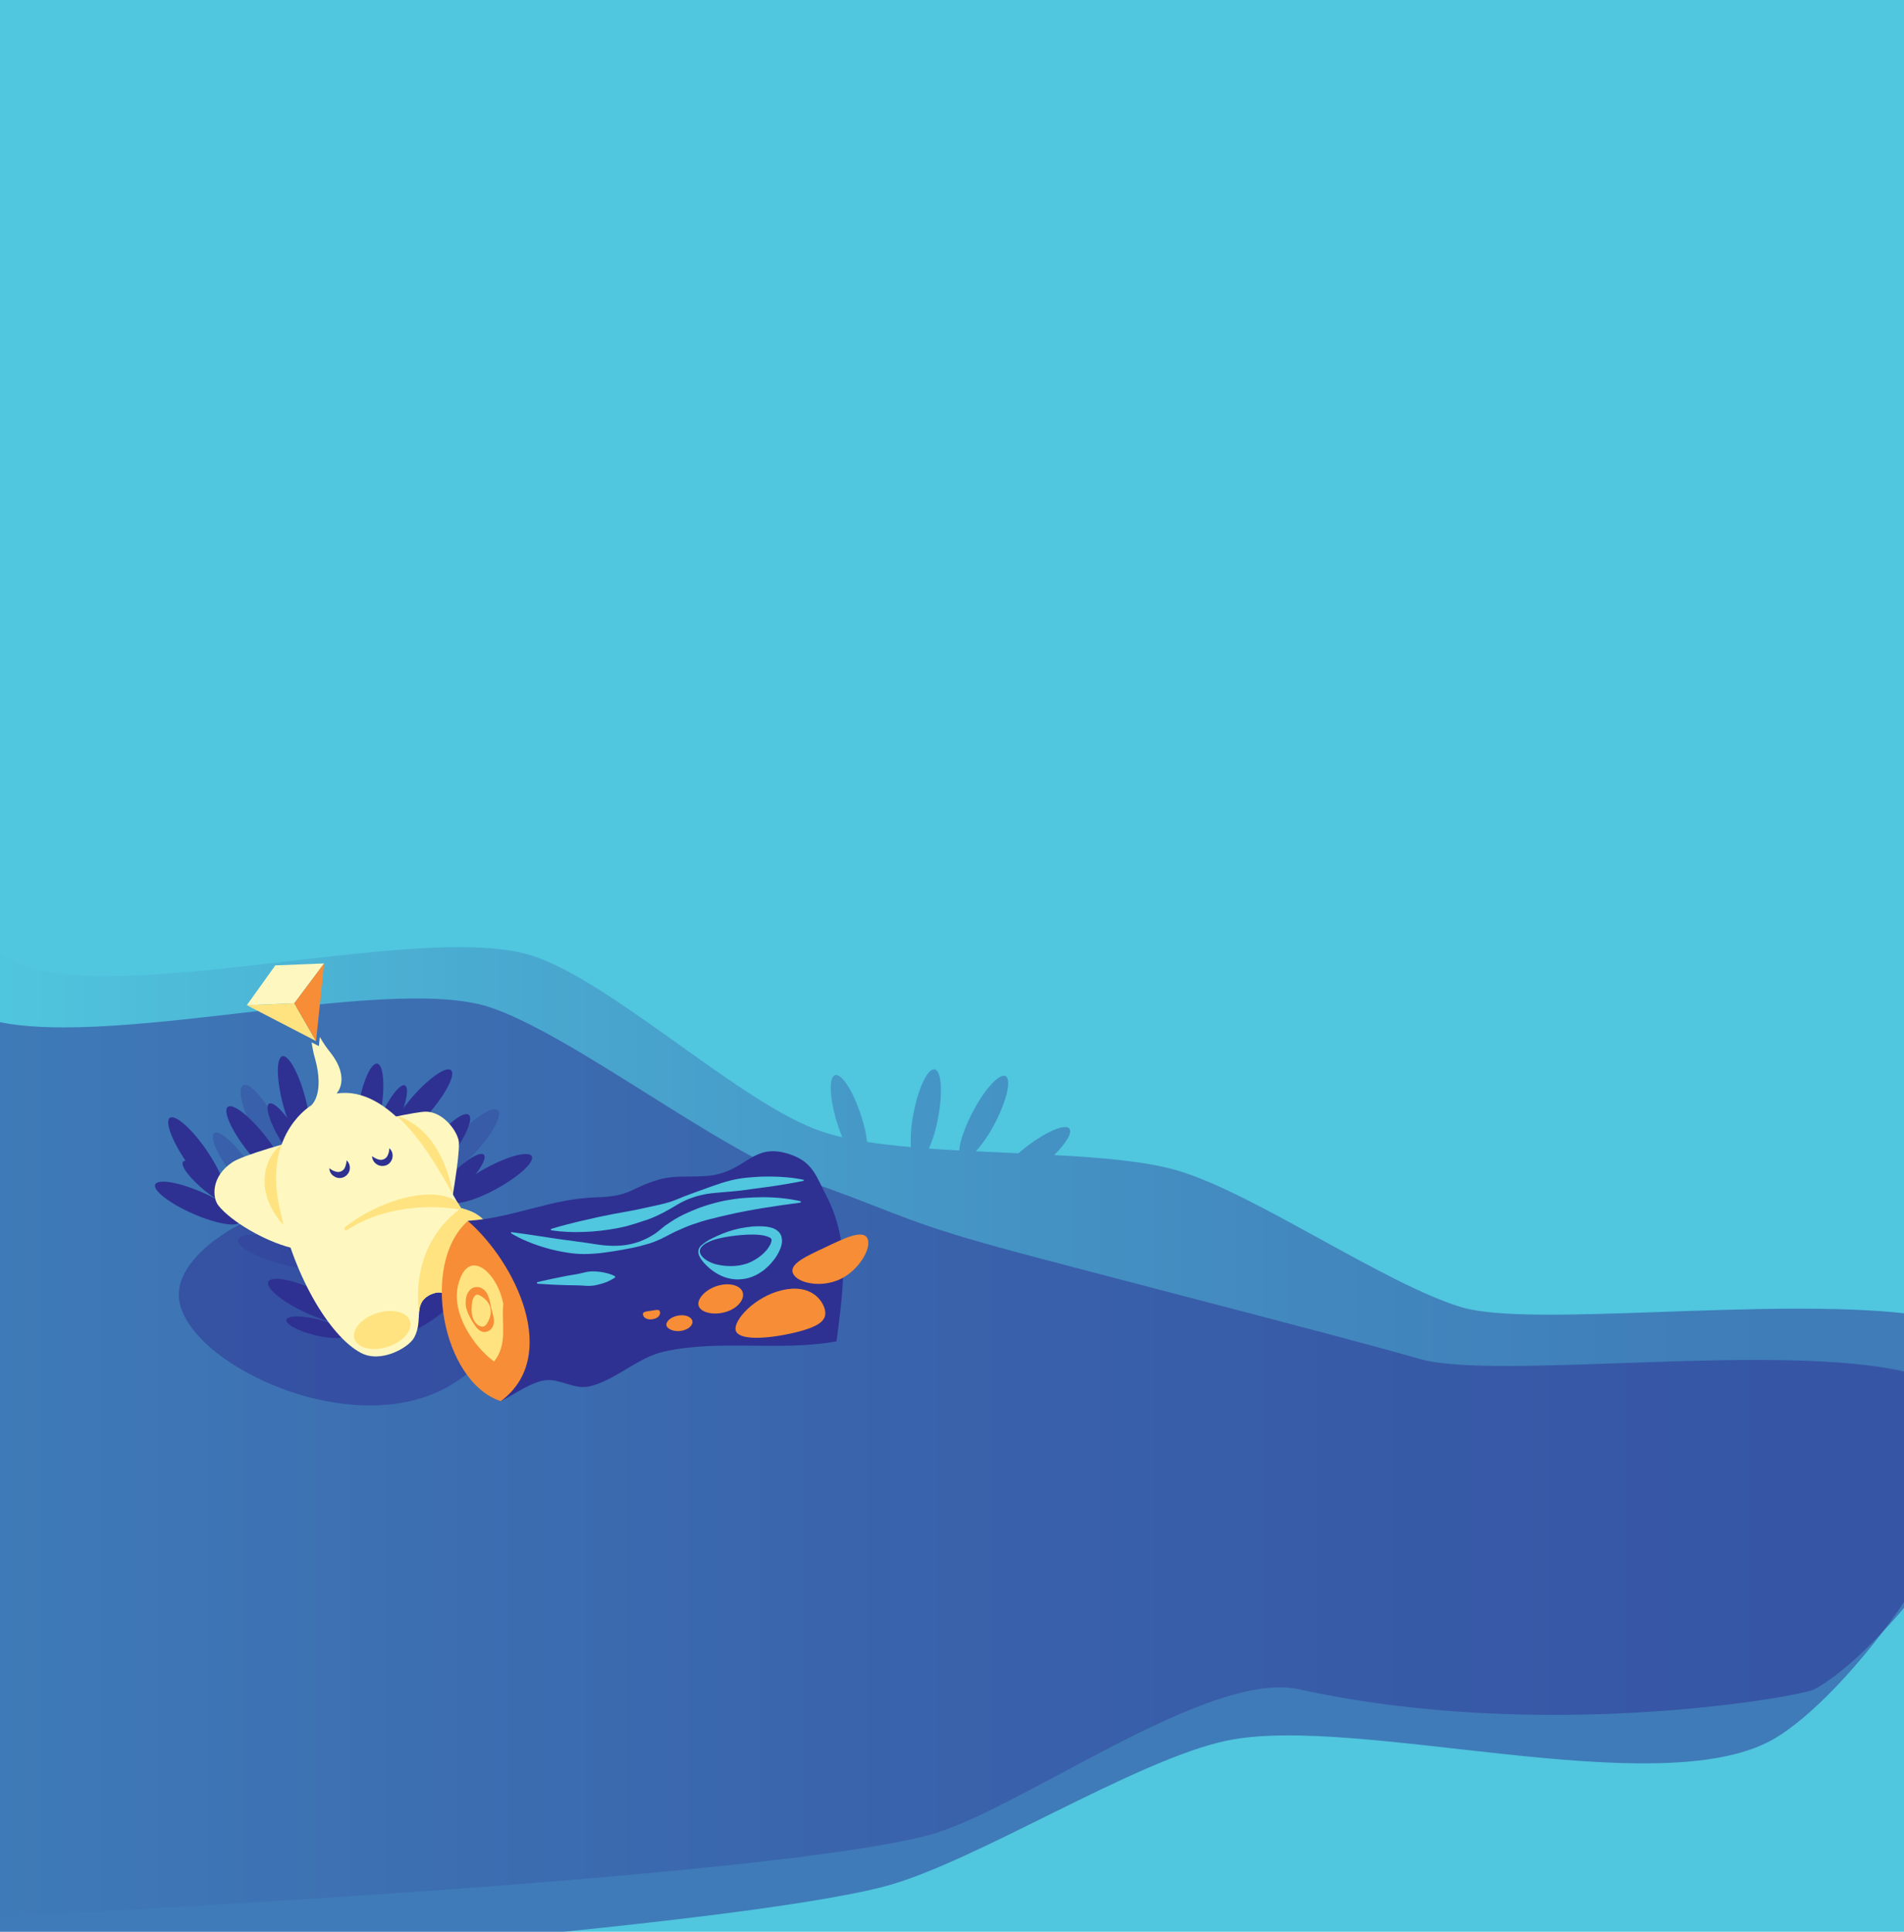<?xml version="1.0" encoding="utf-8"?>
<!-- Generator: Adobe Illustrator 24.0.1, SVG Export Plug-In . SVG Version: 6.00 Build 0)  -->
<svg version="1.1" id="Layer_1" xmlns="http://www.w3.org/2000/svg" xmlns:xlink="http://www.w3.org/1999/xlink" x="0px" y="0px"
	 viewBox="0 0 1162.6 1179.2" style="enable-background:new 0 0 1162.6 1179.2;" xml:space="preserve">
<style type="text/css">
	.st0{fill:#50C6DF;}
	.st1{opacity:0.5;fill:url(#SVGID_1_);enable-background:new    ;}
	.st2{opacity:0.5;fill:#2E3192;enable-background:new    ;}
	.st3{opacity:0.3;}
	.st4{fill:#2E3192;}
	.st5{fill:#FEF8C0;}
	.st6{fill:#FFE381;}
	.st7{fill:#F78D36;}
</style>
<g id="Layer_2_1_">
	<g id="background">
		<rect class="st0" width="1162.6" height="1179.2"/>
	</g>
</g>
<g id="Layer_2_2_">
	<g id="Layer_1-2">
		<g id="background_details">
			
				<linearGradient id="SVGID_1_" gradientUnits="userSpaceOnUse" x1="22.67" y1="-3048.03" x2="1410.89" y2="-3048.03" gradientTransform="matrix(0.85 0 0 0.85 -29.44 3458.2)">
				<stop  offset="0" style="stop-color:#50C6DF"/>
				<stop  offset="1.000000e-02" style="stop-color:#50C4DE"/>
				<stop  offset="0.25" style="stop-color:#4490C3"/>
				<stop  offset="0.48" style="stop-color:#3A67AE"/>
				<stop  offset="0.69" style="stop-color:#34499F"/>
				<stop  offset="0.87" style="stop-color:#2F3795"/>
				<stop  offset="1" style="stop-color:#2E3192"/>
			</linearGradient>
			<path class="st1" d="M1164.8,801.9c-85.2-9.9-229.8,8.5-271.9-3.8c-46.6-13.7-128-70.5-174.7-83.8c-18.9-5.4-45.7-7.7-74.5-9.2
				c7.3-7.3,11.2-13.8,9.2-16.2c-2.6-3.2-14.9,2.2-27.4,12.1c-1.3,1-2.5,2-3.6,3c-8.6-0.4-17.4-0.8-26-1.2c4.5-5.2,8.4-10.9,11.5-17
				c7.4-14,10.3-27,6.6-28.9c-3.7-1.9-12.8,7.9-20.1,22c-4.8,9.2-7.8,17.9-8.2,23.4c-6.3-0.3-12.5-0.7-18.5-1.2
				c2.6-6,4.5-12.3,5.6-18.8c3-15.5,2-28.8-2.1-29.5c-4.2-0.8-9.9,11.2-12.9,26.8c-1.4,6.8-1.9,13.7-1.6,20.6
				c-9.4-0.8-18.4-1.8-26.7-3.1c-0.7-5.3-1.9-10.6-3.6-15.7c-4.8-15.1-11.9-26.3-16-25.1c-4,1.2-3.4,14.5,1.4,29.6
				c0.9,2.9,2,5.7,3,8.3c-4.3-1-8.5-2.1-12.6-3.5c-49.2-16.6-127.7-91.6-177.1-107.4c-77.8-24.9-321.7,53.3-334.8-18.8l1.9,605.7
				c0,0,468-21.8,575-49.9c55.1-14.5,170.8-101.4,226.5-89.1c149.2,32.8,306.6,4.4,314.7,0c16-8.7,36.9-28.3,56.9-52.3L1164.8,801.9
				z"/>
		</g>
	</g>
</g>
<g id="Layer_2_3_">
	<g id="Layer_1-2_1_">
		<g id="background_details_1_">
			<path class="st2" d="M866.4,829.4c-46.6-13.6-220-57.6-266.6-70.8c-52.3-14.9-59.1-21.4-110.5-38.9
				C440,703,347.7,630.4,298.3,614.6C234.5,594.2,59.2,643-9.3,621.6v586.8c78.8-5.4,453.9-31.8,549.5-56.9
				c55.1-14.5,153.6-77.7,209.5-89.1c78.9-16.1,261.2,38.4,331.8,0c23.2-12.6,56.4-47.6,82.4-86.3V837.5
				C1085.8,818.9,913.1,843.1,866.4,829.4z"/>
		</g>
	</g>
</g>
<g id="Layer_2_4_">
	<g id="Layer_1-2_2_">
		<g id="About_Page">
			<g id="grass_shadow">
				<g id="clump_3">
					<g class="st3">
						
							<ellipse transform="matrix(0.805 -0.593 0.593 0.805 -393.233 224.436)" class="st4" cx="144.8" cy="710.4" rx="6.1" ry="23.3"/>
					</g>
					<g class="st3">
						
							<ellipse transform="matrix(0.261 -0.965 0.965 0.261 -609.519 731.86)" class="st4" cx="173.2" cy="764" rx="7.5" ry="28.6"/>
					</g>
					
						<ellipse transform="matrix(0.242 -0.97 0.97 0.242 -639.402 801.76)" class="st4" cx="193.4" cy="810.1" rx="4.9" ry="18.9"/>
					<g class="st3">
						
							<ellipse transform="matrix(0.886 -0.464 0.464 0.886 -300.513 153.302)" class="st4" cx="161.6" cy="687.9" rx="7.5" ry="28.6"/>
					</g>
					
						<ellipse transform="matrix(0.42 -0.908 0.908 0.42 -610.992 632.806)" class="st4" cx="189.4" cy="794.3" rx="7.5" ry="28.6"/>
					<g class="st3">
						
							<ellipse transform="matrix(0.682 -0.732 0.732 0.682 -420.647 430.335)" class="st4" cx="284.2" cy="698.5" rx="28.6" ry="7.5"/>
					</g>
					
						<ellipse transform="matrix(0.826 -0.563 0.563 0.826 -405.277 285.354)" class="st4" cx="260" cy="799.7" rx="28.6" ry="7.5"/>
				</g>
				<g id="clump_2">
					
						<ellipse transform="matrix(0.166 -0.986 0.986 0.166 -479.654 787.399)" class="st4" cx="225.8" cy="677.3" rx="28.3" ry="7.1"/>
					
						<ellipse transform="matrix(0.419 -0.908 0.908 0.419 -481.119 612.821)" class="st4" cx="238.1" cy="682.2" rx="21.9" ry="5.5"/>
					
						<ellipse transform="matrix(0.655 -0.756 0.756 0.655 -421.224 426.92)" class="st4" cx="256.7" cy="674.5" rx="28.3" ry="7.1"/>
					
						<ellipse transform="matrix(0.614 -0.789 0.789 0.614 -451.03 483.269)" class="st4" cx="268.9" cy="703.1" rx="28.3" ry="7.1"/>
					
						<ellipse transform="matrix(0.709 -0.706 0.706 0.709 -426.633 407.221)" class="st4" cx="279.6" cy="720" rx="21.9" ry="5.5"/>
					
						<ellipse transform="matrix(0.877 -0.481 0.481 0.877 -308.946 232.729)" class="st4" cx="299.7" cy="719.3" rx="28.3" ry="7.1"/>
				</g>
				<g id="clump_1">
					
						<ellipse transform="matrix(0.401 -0.916 0.916 0.401 -600.119 550.801)" class="st4" cx="120.9" cy="734" rx="7.1" ry="28.3"/>
					
						<ellipse transform="matrix(0.626 -0.78 0.78 0.626 -515.631 370.468)" class="st4" cx="128.6" cy="723.1" rx="5.5" ry="21.9"/>
					
						<ellipse transform="matrix(0.821 -0.571 0.571 0.821 -381.347 194.56)" class="st4" cx="119.7" cy="705.7" rx="7.1" ry="28.3"/>
					
						<ellipse transform="matrix(0.787 -0.617 0.617 0.787 -397.257 244.772)" class="st4" cx="156.2" cy="698.3" rx="7.1" ry="28.3"/>
					
						<ellipse transform="matrix(0.859 -0.513 0.513 0.859 -330.141 187.841)" class="st4" cx="175.3" cy="692.2" rx="5.5" ry="21.9"/>
					
						<ellipse transform="matrix(0.967 -0.254 0.254 0.967 -164.838 67.63)" class="st4" cx="179.6" cy="672.3" rx="7.1" ry="28.3"/>
				</g>
				<path class="st2" d="M312,790.7c1.8,23.9-20.6,46-39.2,56.2c-61.4,33.7-162.9-17-163.6-56.2c-0.6-28.9,53.5-59.5,101.4-59.8
					C254,730.6,309.3,755.2,312,790.7z"/>
			</g>
			<g id="pyramid_goblin">
				<path class="st5" d="M274.8,739c0,0,5.9-31.8,5.4-41.6c-0.3-5.9-9-18.8-20.3-18.8S155.2,700.8,142,709.4
					c-13.2,8.7-12.4,21.6-8.7,26.4c7.7,9.8,28.4,21.8,44.2,25.8C214.8,771,274.9,739,274.8,739"/>
				<path class="st5" d="M284.5,796.9c-9.4,0-10.8-10.9-20.3-7.2c-13.1,5.1-5.2,15.5-11.3,26.8c-3.3,6.1-20.2,15.8-32.4,9.4
					c-19.7-10.3-42.6-49.7-50.5-92.3c-7.9-42.5,20-58.8,20-58.8s8.4-6.6,2.4-28.5c-1-3.3-1.6-6.6-2.1-10l4.4,2.3l0.6-5.6
					c1.9,3.4,4.1,6.6,6.6,9.7c12.4,16,3.6,24.8,3.6,24.8c32.8-5,58.6,40.1,71.6,62.6c0.7,1.3,1.4,2.4,2,3.5l0,0
					c0.8,1.4,1.6,2.7,2.3,3.8l1,0.3c14.3,4.2,13.5,6.9,27.1,38.1C312.9,783.8,293.9,796.9,284.5,796.9z"/>
				<path class="st6" d="M242.4,681.3c0,0,26.4,5,34.3,48C269,715.7,257.4,694.9,242.4,681.3"/>
				<path class="st6" d="M172.7,745.7c-1-4-1.9-8-2.7-12c-2.7-14.6-1.2-26.1,1.9-34.9c0,0-11.3,7-10.3,24.5
					c0.8,13.6,11.4,24.5,11.4,24.5"/>
				<path class="st6" d="M282.4,737.8c-0.2,0.4-0.7,0.7-1.1,0.6c-23.2-3.9-50-0.4-69.5,12.5c-0.5,0.3-1.2,0.1-1.4-0.4
					c-0.2-0.4-0.1-0.9,0.2-1.3c17.9-14.8,53-27.1,68.7-15.4l0,0c0.9,1.4,1.6,2.7,2.3,3.8L282.4,737.8z"/>
				
					<ellipse transform="matrix(0.953 -0.304 0.304 0.953 -235.803 109.483)" class="st6" cx="233.5" cy="811.5" rx="17.8" ry="10.8"/>
				<path class="st6" d="M281.5,737.5c3.9,1,7.7,2.6,11.1,4.8c8.3,5.4,10.8,19.3,17,33.6c3.4,7.9-15.6,21-25,21s-10.8-10.9-20.3-7.2
					c-2.5,0.8-4.7,2.4-6.3,4.5c-1.3,2-2,4.2-2,6.6c-0.2,0-3.8-20.7,6.2-40.7C266.7,751.2,273.3,743.4,281.5,737.5z"/>
				<path class="st4" d="M227.2,705.7c1.2,1,2.5,1.7,4,2.1c2.2,0.7,4.6-0.4,5.5-2.5c0.7-1.4,1-2.9,1-4.4c1.5,1.3,2.2,3.2,2,5.2
					c-0.1,1.1-0.5,2.1-1.1,3c-0.6,0.9-1.5,1.7-2.5,2.1c-2,0.9-4.4,0.7-6.2-0.6C228.2,709.5,227.2,707.6,227.2,705.7z"/>
				<path class="st4" d="M201.1,713.1c1.2,1,2.5,1.7,4,2.1c2.2,0.7,4.6-0.4,5.5-2.5c0.6-1.4,1-2.9,1-4.4c1.5,1.3,2.2,3.2,2,5.2
					c-0.1,1.1-0.5,2.1-1.1,2.9c-1.9,2.8-5.8,3.6-8.6,1.6c0,0-0.1-0.1-0.1-0.1C202.1,716.9,201.1,715,201.1,713.1z"/>
				<polygon class="st5" points="150.7,613.6 179.7,612.4 197.9,588.1 168.1,589.3 				"/>
				<polyline class="st6" points="193,635.5 179.7,612.4 150.7,613.6 				"/>
				<polyline class="st7" points="197.9,588.1 179.7,612.4 193,635.5 				"/>
			</g>
			<g id="log">
				<g id="log-2">
					<path class="st4" d="M510.8,818.8c-34.7,6.3-71.5-1.4-105.6,6.3c-16.1,3.6-31,18.7-46.5,21.4c-8.1,1.4-17.2-4.9-25.4-4
						c-8.6,0.9-19.6,8.8-27.4,12.8c-17.4-7-26.7-33-30.3-49.8c-4-18.3-1.7-44.2,10.3-60.3c27.7-1.8,50.1-13.4,78-14.3
						c22.1-0.7,20.2-5.5,38.3-10.8c12.3-3.6,24.8-0.3,37.2-3.6c17.8-4.8,22.4-19.3,44-11.5c13.4,4.9,15.3,14,21.2,24.9
						C519.6,759.1,514.8,786.9,510.8,818.8z"/>
					<path class="st7" d="M305.8,855.3c-35.9-11.8-49.3-84.2-20.1-110C315.1,770.9,342.4,828.1,305.8,855.3z"/>
					<path class="st6" d="M307.3,796c-1.2,12.6,2.8,24.4-5.6,35.1c-12.5-9.1-26.2-29.5-22-46.5C285.6,760.4,303.8,776.7,307.3,796z"
						/>
				</g>
				<g id="whorls">
					<path class="st0" d="M312.2,752.1c7.7,1,15.2,2.2,22.6,3.3c3.7,0.6,7.4,1.1,11.1,1.6c3.7,0.5,7.4,1,11.1,1.5
						c3.7,0.5,7.4,1.2,11.1,1.6c3.7,0.4,7.5,0.5,11.3,0.2c7.5-0.6,14.6-3.2,20.8-7.4c0.8-0.5,1.5-1.1,2.2-1.7l2.2-1.8
						c0.8-0.6,1.5-1.3,2.4-1.8l2.5-1.7c3.3-2.2,6.8-4.1,10.5-5.7c3.6-1.6,7.3-3.1,11.1-4.3c3.7-1.2,7.6-2.2,11.4-3
						c3.8-0.7,7.7-1.3,11.6-1.6c3.9-0.3,7.8-0.5,11.7-0.5c3.9,0,7.8,0.2,11.7,0.6c3.9,0.4,7.7,1,11.5,1.9l-0.1,0.8
						c-15.2,2-30.2,4.2-44.6,7.5c-3.6,0.8-7.2,1.7-10.8,2.6c-3.6,0.9-7.1,2-10.5,3.2c-3.5,1.2-6.8,2.7-10.2,4.2
						c-1.6,0.8-3.3,1.6-4.9,2.5l-1.2,0.6l-1.4,0.7c-0.9,0.4-1.8,1-2.7,1.3l-2.8,1.2l-2.8,1c-0.9,0.3-1.9,0.6-2.8,0.8l-1.4,0.4
						c-0.5,0.1-0.9,0.2-1.4,0.4c-3.8,1-7.6,1.7-11.4,2.4s-7.7,1.3-11.6,1.8c-3.9,0.5-7.8,0.8-11.8,0.8c-3.9,0-7.8-0.4-11.7-1.1
						c-7.7-1.3-15.2-3.4-22.4-6.4c-3.6-1.4-7.1-3.2-10.5-5.2L312.2,752.1z"/>
					<path class="st0" d="M490.7,720.8c-6.6,1.4-13.1,2.4-19.5,3.4c-3.2,0.4-6.5,0.9-9.7,1.3c-3.2,0.4-6.4,0.9-9.7,1.3
						c-3.2,0.4-6.5,0.6-9.7,0.9s-6.5,0.5-9.8,1c-6.5,1-12.7,3.1-18.3,6.4c-5.8,3.5-11.8,6.9-18.1,9.2c-3.2,1.1-6.4,2.1-9.6,3.1
						s-6.5,1.8-9.8,2.4c-6.6,1.2-13.2,2-19.9,2.2c-6.7,0.3-13.4,0-20.1-1l-0.1-0.8c6.5-2,12.9-3.6,19.3-5.1
						c6.4-1.5,12.8-2.9,19.1-4.1c6.4-1.2,12.8-2.2,19.1-3.7c3.1-0.7,6.3-1.3,9.5-2.1c3.2-0.7,6.3-1.6,9.3-2.8
						c6.2-2.7,12.5-4.8,18.8-7.1s12.7-4.6,19.3-5.7c3.3-0.6,6.6-0.9,10-1.1c3.3-0.3,6.7-0.3,10-0.3s6.7,0.2,10,0.5
						c3.4,0.3,6.7,0.8,10,1.5L490.7,720.8z"/>
					<path class="st0" d="M327.9,782.7c3.9-1,7.9-1.8,11.8-2.6l5.9-1.2l5.9-1c2-0.3,3.9-0.9,5.9-1.3c1.9-0.4,3.9-0.6,5.9-0.5
						c2,0.1,4,0.3,6,0.8c2.1,0.4,4.2,1.1,6.2,2.1l0.1,0.8c-1.8,1.2-3.7,2.2-5.8,3c-1.9,0.7-3.9,1.3-5.9,1.7
						c-1.9,0.4-3.9,0.5-5.9,0.4c-2-0.1-4-0.3-6-0.3l-6-0.1l-6-0.2c-4-0.2-8-0.4-12-0.7L327.9,782.7z"/>
					<path class="st0" d="M426.4,763.5c0.2-1.3,0.9-2.5,1.9-3.3c0.9-0.8,1.9-1.6,3-2.3c1-0.7,2.1-1.3,3.2-1.8s2.2-1.1,3.3-1.6
						c4.5-2.1,9.3-3.7,14.1-4.7c2.5-0.5,4.9-0.8,7.5-1.1c2.6-0.2,5.2-0.2,7.8,0c1.4,0.1,2.8,0.4,4.1,0.8c1.7,0.5,3.2,1.4,4.4,2.7
						c0.7,0.8,1.2,1.8,1.5,2.8c0.2,0.9,0.3,1.9,0.3,2.8c-0.1,1.6-0.5,3.1-1.1,4.6c-0.5,1.3-1.2,2.6-1.9,3.8
						c-0.7,1.2-1.5,2.3-2.4,3.4c-1.7,2.2-3.7,4.1-5.8,5.8c-1.1,0.8-2.3,1.6-3.5,2.3c-1.2,0.7-2.5,1.3-3.9,1.8
						c-1.3,0.5-2.7,0.9-4.1,1.1c-1.4,0.2-2.8,0.4-4.2,0.4c-2.8,0-5.6-0.5-8.2-1.4c-2.5-0.9-4.9-2.2-7.1-3.8c-2.1-1.5-4-3.3-5.8-5.3
						c-0.8-1-1.6-2-2.2-3.2C426.7,766.2,426.3,764.9,426.4,763.5z M427.3,763.6c0,0.5,0.1,1.1,0.3,1.6c0.2,0.5,0.5,1,0.9,1.5
						c0.7,0.9,1.6,1.7,2.5,2.3c1.9,1.3,4.1,2.2,6.3,2.8c4.2,1,8.6,1.3,12.9,0.8c2-0.2,4-0.7,5.9-1.3c1.9-0.7,3.8-1.6,5.5-2.7
						c1.8-1.1,3.5-2.4,5-3.9c1.5-1.4,2.7-3.1,3.7-4.9c0.4-0.8,0.7-1.6,0.8-2.4c0-0.3,0-0.6,0-0.8c0-0.1,0-0.3-0.1-0.4
						c-0.5-0.5-1-0.9-1.7-1.1c-0.9-0.4-1.9-0.7-2.9-0.9c-2.2-0.4-4.5-0.6-6.8-0.6c-2.3,0-4.7,0.1-7,0.3c-4.8,0.4-9.5,1.1-14.2,2.2
						c-2.3,0.6-4.6,1.4-6.7,2.5c-1.1,0.5-2,1.2-2.9,2.1C427.9,761.4,427.4,762.5,427.3,763.6L427.3,763.6z"/>
				</g>
				<g id="mushrooms">
					<path class="st7" d="M449.2,812c1.4,6.1,17.6,5.6,34.6,1.8c17-3.9,21.3-8,19.9-14.2s-8.9-16-25.9-12.1
						C460.8,791.4,447.8,805.9,449.2,812z"/>
					<path class="st7" d="M484.3,777.5c2.8,5.8,17,8.8,28.6,3.4c11.6-5.4,19.5-19.1,16.8-24.9c-2.8-5.8-14.5,0-26,5.5
						C492.1,766.9,481.5,771.7,484.3,777.5z"/>
					<path class="st7" d="M426.6,797.1c1.2,4,8.8,6,16.4,3.8s11.8-7.9,10.5-12c-1.2-4.1-7.8-6.3-15.4-4S425.4,793.1,426.6,797.1z"/>
					<path class="st7" d="M406.9,808.9c0.4,2.4,4.5,4.2,9,3.5s7.3-3.5,6.9-5.9s-3.9-4.2-8.4-3.5S406.6,806.5,406.9,808.9z"/>
					<path class="st7" d="M392.6,802.5c0.3,1.8,2.4,3.3,5.8,2.8c3.4-0.5,4.9-2.5,4.6-4.4c-0.3-1.9-2-1.3-5.4-0.8
						S392.3,800.7,392.6,802.5z"/>
				</g>
				<path class="st7" d="M299.8,797.9c0.3,1.2,0.6,2.4,1,3.7c0.4,1.3,0.6,2.6,0.8,4c0.2,1.9-0.3,3.8-1.4,5.3
					c-0.3,0.3-0.6,0.7-0.9,0.9c-0.7,0.6-1.6,1-2.5,1.2c-0.9,0.2-1.8,0.1-2.6-0.2c-0.7-0.3-1.4-0.7-2-1.2c-1-0.9-1.9-2-2.6-3.1
					c-1.4-2.1-2.7-4.4-3.8-6.8c-0.5-1.2-1-2.5-1.2-3.8c-0.3-1.4-0.3-2.8-0.2-4.2c0.1-1.5,0.5-3,1.2-4.4c0.2-0.4,0.4-0.7,0.7-1.1
					c0.3-0.4,0.6-0.7,0.9-1c0.7-0.7,1.6-1.2,2.6-1.4c1-0.2,2-0.2,2.9,0c0.4,0.1,0.9,0.3,1.3,0.5c1.7,0.9,3.1,2.3,3.8,4.1
					c0.5,1.2,1,2.5,1.3,3.8L299.8,797.9z M299.3,798c-0.3-1.2-0.9-2.3-1.6-3.3c-0.7-1-1.6-1.8-2.5-2.5c-0.8-0.6-1.7-1.2-2.6-1.6
					c-0.6-0.3-1.2-0.4-1.8-0.2c-0.6,0.2-1,0.7-1.3,1.2c-0.5,0.8-0.9,1.7-1.1,2.7c-0.4,2.2-0.5,4.5-0.4,6.8c0.1,1.2,0.4,2.4,0.8,3.5
					c0.4,1.1,1,2.2,1.8,3.1c0.7,0.9,1.7,1.5,2.8,1.9c0.8,0.3,1.7,0.3,2.4-0.1c0.6-0.4,1.1-0.9,1.5-1.5c0.6-0.9,1-1.8,1.4-2.8
					c0.5-1.1,0.8-2.3,0.9-3.5C299.7,800.4,299.6,799.2,299.3,798L299.3,798z"/>
			</g>
		</g>
	</g>
</g>
</svg>
